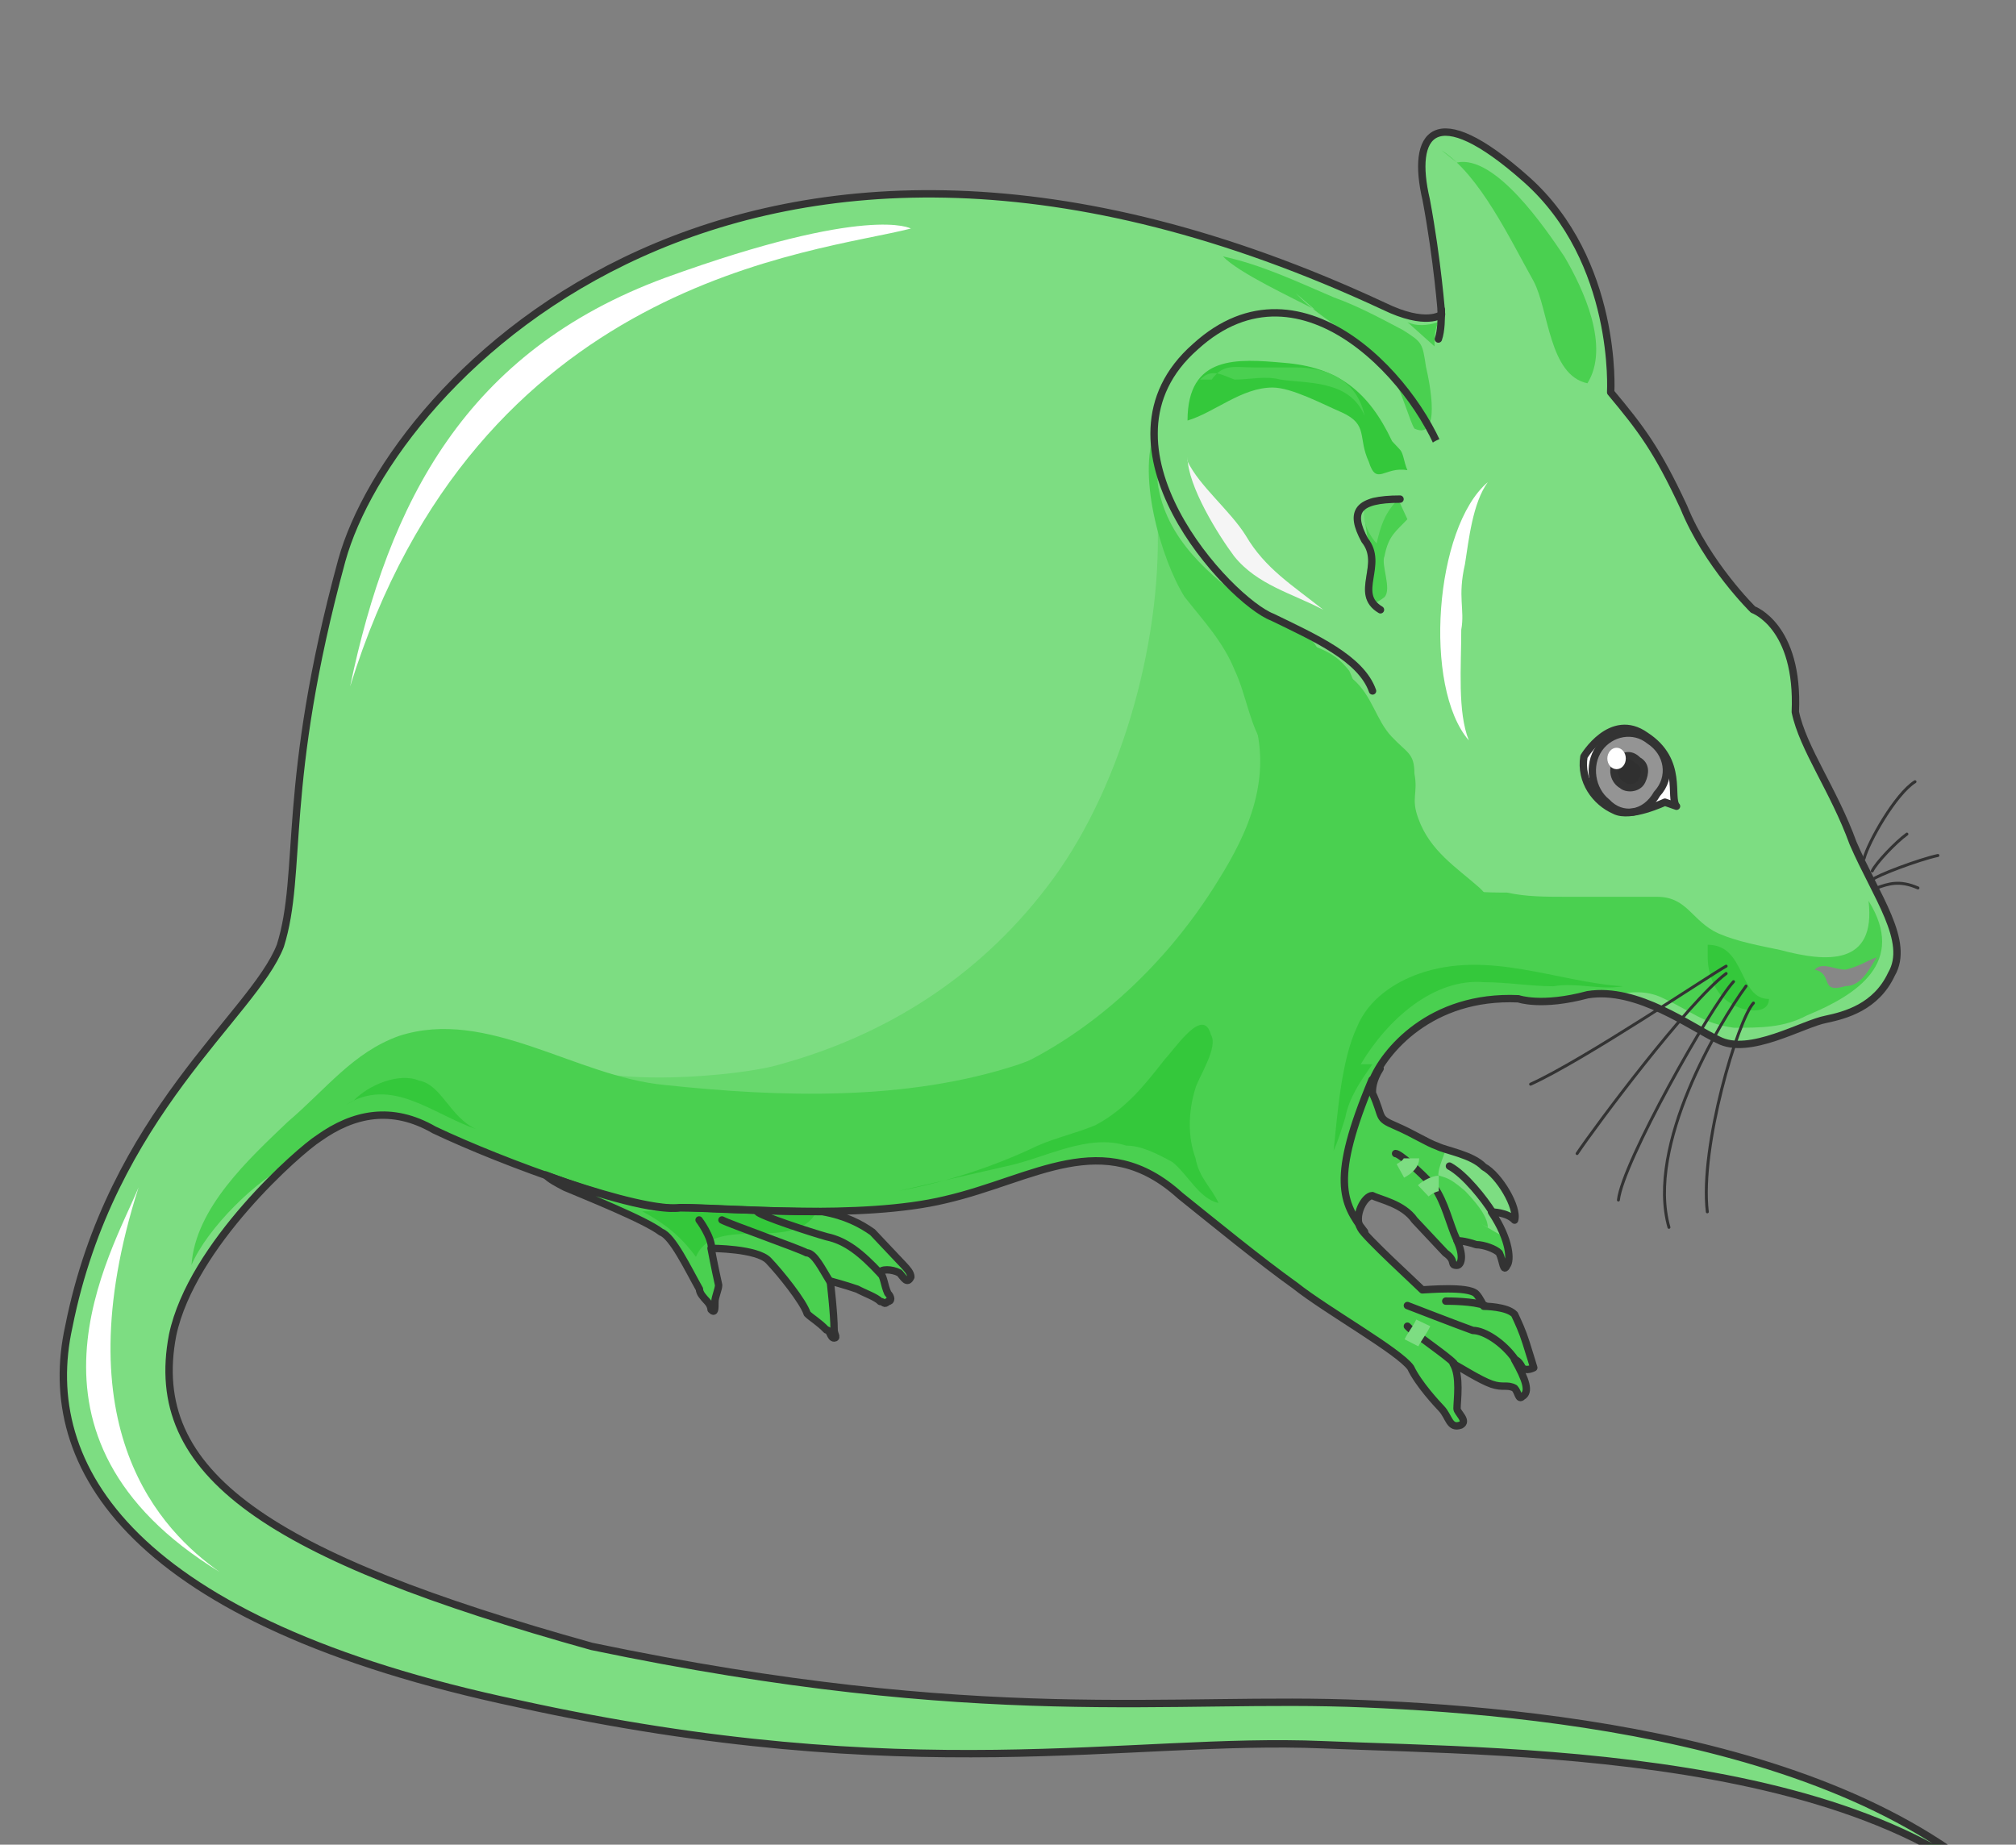 <svg xmlns="http://www.w3.org/2000/svg" version="1.0" viewBox="0 0 218.457 199.899"><rect x="0" y="0" width="218.457" height="199.899" fill="#808080" stroke="none"/><defs><clipPath clipPathUnits="userSpaceOnUse" id="a"><path d="M5.836 13.272h218.188v200.039H5.836z"/></clipPath></defs><path clip-path="url(#a)" d="M37.038 60.723c-6.656 24.425-4.158 33.76-6.656 41.755-2.919 7.535-18.33 18.189-22.927 41.295-3.337 15.09 6.676 31.98 48.75 40.855 42.495 9.334 66.26 3.558 87.088 4.437 21.247.9 65 .44 79.572 23.086-14.571-22.646-53.748-26.643-74.995-27.523-20.827-.9-41.235 2.658-83.749-6.216-34.999-9.774-48.33-18.649-45.412-33.76 2.078-9.774 13.751-19.988 15.83-21.307 3.758-2.678 7.915-3.558 12.512-.9 7.496 3.559 22.067 8.895 26.664 8.436 4.997 0 19.568 1.339 28.743-.88 9.594-2.218 17.09-7.995 25.424-.44 3.318 2.659 8.735 7.096 12.493 9.775 3.338 2.658 11.253 7.095 12.492 8.874.84 1.78 2.919 3.998 3.338 4.437.84.9.84 2.22 2.08 1.78.839-.44-.4-1.34-.4-1.78 0-.879.4-3.557-.42-4.877.82.44 2.918 1.78 4.157 2.22 1.26.439 1.679 0 2.499.439.42.44.42 1.339.839.9.84-.46.42-1.78-.84-3.998 0 0 .42 0 .84.88.42.439 1.24 0 1.24 0s-.4-1.34-.82-2.66c-.42-1.338-.84-2.218-1.26-3.117-.819-.88-3.337-.88-3.337-.88s-.4-.9-.82-1.339c-.84-.88-5.417-.44-5.836-.44-.42-.44-6.257-5.776-6.676-6.656-.82-1.339.42-3.558 1.259-3.558.84.44 3.338.88 4.577 2.659.84.9 2.499 2.658 3.338 3.558 1.26.88.42 1.339 1.26 1.339.4 0 .819-.9 0-2.678 0 0 .819 0 2.078.44.82 0 2.079.459 2.499.899.42.88.42 2.218.839 1.339.4-.46.4-2.678-1.679-5.777 0 0 1.679 0 2.499.88.42-1.34-1.66-4.877-3.338-5.777-1.24-1.319-4.158-1.779-4.997-2.218-1.24-.44-2.499-1.32-4.578-2.219-2.078-.88-1.259-.88-2.498-3.558 0-.44 0-1.319.84-2.658l-.84 1.339c1.24-3.118 6.256-9.334 15.83-8.895 0 0 2.499.9 7.496-.44 5.416-.879 11.253 3.559 14.171 4.898 3.338 1.759 9.175-1.78 11.673-2.239 2.079-.44 5.417-1.32 7.076-4.877 2.079-3.558-1.66-8.435-4.158-14.211-2.098-5.777-5.416-10.214-6.256-14.212.42-9.334-4.577-11.093-4.577-11.093s-4.997-4.897-7.516-11.113c-2.898-6.217-4.577-8.435-7.915-12.433 0 0 .84-14.211-9.154-23.086-10.014-8.894-12.513-4.897-10.834 2.219 1.24 6.656 1.66 12.432 1.66 12.432s-1.66 1.34-6.257-.9C80.371.76 42.454 41.176 37.038 60.724z" fill="#7ddd82" fill-rule="evenodd" fill-opacity="1" stroke="none"/><path d="M61.283 114.85c3.758 3.119 19.168 1.78 23.346.46 11.253-3.118 21.247-9.314 28.742-19.088 7.915-10.194 12.493-26.184 12.073-39.496.42 2.218 4.177 5.336 5.836 7.115 3.758 4.438 7.496 7.096 9.595 12.853 3.318 8.874-4.598 22.646-10.414 28.842-5.417 5.337-11.673 10.214-19.168 12.433-6.676 2.218-14.592 3.537-21.667 4.437-9.175 1.319-16.25-.9-25.005-3.118z" fill="#68d86d" fill-rule="evenodd" fill-opacity="1" stroke="none"/><path d="M59.124 127.323c.42.46 1.26.9 2.099 1.339 2.079.88 8.735 3.538 10.414 4.857 1.239.44 2.918 3.978 4.157 6.176 0 .44.42.88.84 1.34.42.44.42.879.42.879.419.44.419 0 .419-.88 0-.46.4-1.339.4-1.778-.4-1.76-.82-3.978-.82-3.978s4.997 0 6.237 1.34c1.259 1.318 3.757 4.417 4.177 5.736.42.44 1.24.88 2.079 1.759.42 0 .42.88.84.88.399 0 0-.44 0-.88 0-1.76-.42-5.297-.42-5.297s1.658.44 2.918.88c.82.44 2.078.879 2.498 1.339.42 0 .42.44.82 0 .42 0 .42-.46 0-.9-.4-.88-.4-1.759-.82-2.199 0-.44 1.24-.44 2.079 0 .42.44.84 1.32 1.24.44 0-.44-.4-.88-.82-1.32-.84-.899-2.499-2.657-3.338-3.537-1.24-.88-2.919-1.779-5.417-2.219-6.256 0-12.492-.44-15.41-.44-2.5.44-8.755-1.319-14.592-3.537z" fill="#4ad050" fill-rule="evenodd" fill-opacity="1" stroke="none"/><path d="M20.747 137.097c1.68-3.998 7.096-9.314 10.854-11.093 1.24-1.34 2.498-2.219 2.918-2.659 3.738-2.658 7.915-3.558 12.493-.9 7.495 3.559 22.086 8.875 26.683 8.436 4.997 0 19.588 1.339 28.743-.88 9.594-2.218 17.09-7.995 25.425-.44 3.337 2.659 8.754 7.096 12.512 9.755 3.338 2.658 11.253 7.095 12.512 8.874.82 1.76 2.919 3.978 3.318 4.438.84.879.84 2.198 2.1 1.758.819-.44-.42-1.319-.42-1.758 0-.9.42-3.558-.42-4.898.84.46 2.918 1.78 4.157 2.22 1.26.459 1.679 0 2.519.459.4.44.4 1.319.819.88.84-.44.42-1.78-.82-3.998 0 0 .4 0 .82.9.42.439 1.26 0 1.26 0l-.84-2.68c-.42-1.318-.84-2.218-1.24-3.097-.839-.88-3.337-.88-3.337-.88s-.42-.9-.84-1.339c-.84-.88-5.417-.44-5.836-.44-.42-.44-6.257-5.776-6.676-6.656-.82-1.339.42-3.538 1.259-3.538.84.44 3.338.88 4.577 2.659.84.88 2.519 2.658 3.338 3.538 1.26.9.42 1.339 1.26 1.339.42 0 .819-.9 0-2.658 0 0 .819 0 2.078.44.84 0 2.079.439 2.499.879.42.9.42 2.218.839 1.339.42-.44.42-1.34-.42-3.118-2.498-1.32-5.836-3.538-6.676-5.317-.82-1.32 0-2.658.42-3.998-.42 0-.82-.44-.82-.44-1.259-.439-2.518-1.318-4.597-2.218-2.078-.88-1.239-.88-2.498-3.538 0-.44 0-1.339.84-2.658l-.84 1.319c1.26-3.098 6.256-9.314 15.83-8.875 0 0 2.519.9 7.516-.44h2.918c2.079-.44 3.738-.44 5.417.44 2.918 1.34 4.157 2.659 7.495 3.118 2.918 0 5.417 0 7.915-1.339 5.417-2.218 10.834-5.756 6.676-12.412.84 7.096-4.577 6.656-9.594 5.317-2.079-.44-4.577-.88-6.656-1.78-2.918-1.319-3.338-3.977-6.676-3.977h-9.594c-2.498 0-4.577 0-6.656-.46-2.079 0-4.597 0-6.676-.88-2.498-.439-3.738-3.557-6.256-3.997-7.496-1.779-8.735 6.656-14.172 9.315-4.157 2.218-7.915 3.558-11.652 6.656-4.178 3.558-9.175 5.776-14.172 7.535-12.093 3.998-25.844 3.558-38.357 2.219-9.574-.88-19.168-8.415-28.762-5.317-4.997 1.779-7.915 5.776-12.073 9.314-4.177 3.998-10.014 9.315-10.434 15.53z" fill="#4ad050" fill-rule="evenodd" fill-opacity="1" stroke="none"/><path d="M105.416 117.489c10.834-3.538 20.388-11.953 26.644-22.167 3.318-5.317 5.816-11.073 3.738-17.729-1.66-3.538 1.259-8.875 3.737-7.975 2.499.88 4.997 2.658 7.076 3.977 2.079 1.78 2.499 4.438 4.178 6.217 1.659 1.779 2.478 1.779 2.478 3.997.42 2.219-.4 2.659.42 4.877 1.26 3.538 4.157 5.317 6.656 7.536 4.157 3.977-2.079 5.316-5.817 6.196-5.416.9-10.813 1.779-16.23 3.558-2.498.88-7.915 5.317-10.813 4.877zM157.864 17.61c4.158-.88 9.575 7.095 11.653 10.193 2.079 3.538 4.977 9.754 2.499 13.732-4.178-.88-4.178-7.975-5.837-11.073-2.498-4.438-5.816-11.513-9.994-14.192zM151.688 54.487c-5.816-2.239-3.318 2.219-3.318 5.776 0 .88-1.659 7.096 1.66 4.438.819-.88-.42-3.558 0-4.438.419-2.218 1.238-2.678 2.478-3.997z" fill="#4ad050" fill-rule="evenodd" fill-opacity="1" stroke="none"/><path d="M150.849 47.811c-2.519-5.357-5.857-8.035-11.713-8.495-5.017-.44-10.454-.9-10.454 6.256 2.938-.88 5.856-3.577 9.214-3.577 2.08 0 5.417 1.798 7.516 2.698 2.918 1.34 1.679 2.678 2.918 5.357.84 2.678 1.68.46 4.178.9-.4-.9-.4-1.8-.82-2.24z" fill="#34c83b" fill-rule="evenodd" fill-opacity="1" stroke="none"/><path d="M154.187 126.843c2.498.88 2.498.44 4.557 2.199.84.88 2.478 2.638 2.478 3.957-1.639-.88-3.298-1.319-4.957-1.319z" fill="#4ad050" fill-rule="evenodd" fill-opacity="1" stroke="none"/><path d="M181.67 87.367c-.84-.9.82-4.937-3.338-7.635-3.758-2.699-6.696 2.258-6.696 2.258-.42 2.679 1.26 4.937 3.338 5.837 1.679.88 5.437-.9 5.437-.9l1.259.44z" fill="#fff" fill-rule="evenodd" fill-opacity="1" stroke="none"/><path d="M173.275 81.11c1.26-1.778 3.758-2.238 5.437-.879 2.098 1.34 2.498 4.018.84 5.797-1.26 2.239-3.759 2.678-5.438.9-1.679-1.34-2.098-4.018-.839-5.817z" fill="#949494" fill-rule="evenodd" fill-opacity="1" stroke="none"/><path d="M175.354 82.41c.42-.44 1.279-.9 2.138 0 .84.44.84 1.34.42 2.219-.42.88-1.699.88-2.139.44-.839-.44-1.279-1.78-.42-2.659z" fill="#303030" fill-rule="evenodd" fill-opacity="1" stroke="none"/><path d="M193.363 73.595c.42 1.34.42 4.038 1.679 4.478-.42 0-.42-.44-.42-.88.42-9.414-4.657-11.213-4.657-11.213l-.44-.46c.44 1.36.86 2.699 1.7 4.038.859 1.359 1.698 2.698 2.138 4.037z" fill="#7ddd82" fill-rule="evenodd" fill-opacity="1" stroke="none"/><path d="M97.421 129.042c5.017-.9 10.434-2.679 15.03-4.897 2.08-.9 4.158-1.34 6.257-2.219 3.338-1.779 5.417-4.457 7.496-7.116 1.259-1.339 4.177-5.796 5.016-2.678.82 1.34-1.259 4.457-1.679 5.777-.819 2.678-.819 5.336 0 7.575.42 2.219 1.68 3.098 2.499 4.877-2.079-.44-3.318-3.098-4.997-4.437-1.659-.9-3.338-1.78-4.997-1.78-4.177-1.338-8.775 1.34-12.932 2.22z" fill="#34c83b" fill-rule="evenodd" fill-opacity="1" stroke="none"/><path d="M148.31 121.147c-2.119 1.759-2.119 7.055-2.119 9.694 2.12-3.078 3.798-2.199 6.317-.88-1.26-1.759-4.198-7.055-2.939-9.274z" fill="#4ad050" fill-rule="evenodd" fill-opacity="1" stroke="none"/><path d="M69.598 131.26c2.498 1.36 4.157 2.699 5.816 4.937 2.079-4.937 11.233 0 13.292-5.376-4.977 2.238-11.213-.46-15.77.44zM37.457 119.727c4.997-3.078 9.175.88 14.152 2.639-2.899-1.32-3.738-4.837-6.236-5.277-2.08-.88-5.417.44-7.076 2.199zM185.048 103.737c0 1.819.84 4.078 2.498 4.977 1.24.9 4.138 1.34 4.138-.46-3.318 0-2.479-5.876-6.636-5.876z" fill="#34c83b" fill-rule="evenodd" fill-opacity="1" stroke="none"/><path d="M196.64 105.076c2.1.44.42 2.659 3.359 1.78 1.679 0 2.518-1.78 3.358-3.119-1.26.46-1.68.9-3.358 1.34-1.26 0-2.519-.88-3.358 0z" fill="#878787" fill-rule="evenodd" fill-opacity="1" stroke="none"/><path d="M149.59 54.407c-2.919 0-1.66 3.138-.42 4.477.42-1.779.82-3.118 2.058-4.477z" fill="#68d86d" fill-rule="evenodd" fill-opacity="1" stroke="none"/><path d="M131.3 41.135c1.24-1.759 2.479-1.32 4.558-1.32h4.557c3.318 0 6.636 1.32 7.455 5.238-1.659-3.918-6.216-3.478-9.114-3.918-1.66-.44-3.318 0-4.977 0-1.24-.44-2.479-1.32-3.738 0zM152.508 34.899c.84.44 2.098.44 3.358 0-.42.88-.42 1.759-.42 2.638z" fill="#4ad050" fill-rule="evenodd" fill-opacity="1" stroke="none"/><path d="M161.222 52.248c-5.776 4.897-7.035 22.227-2.058 27.983-1.24-3.098-.82-7.995-.82-11.992.4-2.219-.42-3.538.4-7.096.42-2.658.84-6.656 2.478-8.895z" fill="#fff" fill-rule="evenodd" fill-opacity="1" stroke="none"/><path d="M128.682 49.53c0 3.138 3.378 8.515 5.057 10.753 2.518 3.119 6.296 4.018 9.654 5.797-3.358-2.678-6.296-4.457-8.395-8.035-1.679-2.699-5.037-5.377-6.316-8.055z" fill="#f5f5f5" fill-rule="evenodd" fill-opacity="1" stroke="none"/><path d="M125.444 46.092c-2.519 4.877.42 14.611 2.918 18.589 2.099 2.658 4.178 4.857 5.437 7.955 1.26 2.658 1.659 6.196 3.338 8.395 1.679-1.32 1.679-3.538 2.918-5.297.84-1.32 2.519-2.219 2.938-3.977.4-3.538-5.436-4.418-7.535-6.197-4.178-3.098-9.175-7.075-10.014-13.272z" fill="#4ad050" fill-rule="evenodd" fill-opacity="1" stroke="none"/><path d="M140.035 68.718c2.479 1.78 4.118 1.34 6.176 3.978 1.24 2.658 2.459 7.495-.82 8.815zM140.415 31.78c2.918 3.119 7.475 4.898 10.374 8.895.84.88 2.078 5.337 2.498 5.777 2.898 1.319 1.66-4.897 1.24-6.676-.4-2.658-.4-2.658-2.48-3.998-2.498-1.319-4.996-2.658-7.475-3.538-4.157-1.778-7.895-3.557-12.052-4.457 1.679 1.78 7.475 4.457 9.974 5.777z" fill="#4ad050" fill-rule="evenodd" fill-opacity="1" stroke="none"/><path d="M37.937 74.395c4.177-19.928 12.492-36.318 34.14-44.293C94.122 22.107 98.7 24.765 98.7 24.765c-10.394 2.678-47.011 5.337-60.763 49.63z" fill="#fff" fill-rule="evenodd" fill-opacity="1" stroke="none"/><path clip-path="url(#a)" d="M15.01 128.682c-2.917 7.096-15.05 27.044 8.776 41.655-6.257-4.418-17.13-15.49-8.775-41.655z" fill="#fff" fill-rule="evenodd" fill-opacity="1" stroke="none"/><path d="M147.45 115.33c2.919-4.897 7.936-9.354 13.373-8.895 2.498 0 5.016.44 7.515.44 2.518-.44 5.017.44 7.515 0-7.095-.44-14.61-4.017-22.146-1.339-2.499.9-5.417 2.678-6.676 5.797-1.68 3.557-2.099 9.354-2.519 13.351.42-.879.84-2.218 1.26-3.557.42-2.22 1.679-3.998 2.938-5.797z" fill="#34c83b" fill-rule="evenodd" fill-opacity="1" stroke="none"/><path clip-path="url(#a)" d="M37.038 60.723c-6.656 24.425-4.158 33.76-6.656 41.755-2.919 7.535-18.33 18.189-22.927 41.295-3.337 15.09 6.676 31.98 48.75 40.855 42.495 9.334 66.26 3.558 87.088 4.437 21.247.9 65 .44 79.572 23.086-14.571-22.646-53.748-26.643-74.995-27.523-20.827-.9-41.235 2.658-83.749-6.216-34.999-9.774-48.33-18.649-45.412-33.76 2.078-9.774 13.751-19.988 15.83-21.307 3.758-2.678 7.915-3.558 12.512-.9 7.496 3.559 22.067 8.895 26.664 8.436 4.997 0 19.568 1.339 28.743-.88 9.594-2.218 17.09-7.995 25.424-.44 3.318 2.659 8.735 7.096 12.493 9.775 3.338 2.658 11.253 7.095 12.492 8.874.84 1.78 2.919 3.998 3.338 4.437.84.9.84 2.22 2.08 1.78.839-.44-.4-1.34-.4-1.78 0-.879.4-3.557-.42-4.877.82.44 2.918 1.78 4.157 2.22 1.26.439 1.679 0 2.499.439.42.44.42 1.339.839.9.84-.46.42-1.78-.84-3.998 0 0 .42 0 .84.88.42.439 1.24 0 1.24 0s-.4-1.34-.82-2.66c-.42-1.338-.84-2.218-1.26-3.117-.819-.88-3.337-.88-3.337-.88s-.4-.9-.82-1.339c-.84-.88-5.417-.44-5.836-.44-.42-.44-6.257-5.776-6.676-6.656-.82-1.339.42-3.558 1.259-3.558.84.44 3.338.88 4.577 2.659.84.9 2.499 2.658 3.338 3.558 1.26.88.42 1.339 1.26 1.339.4 0 .819-.9 0-2.678 0 0 .819 0 2.078.44.82 0 2.079.459 2.499.899.42.88.42 2.218.839 1.339.4-.46.4-2.678-1.679-5.777 0 0 1.679 0 2.499.88.42-1.34-1.66-4.877-3.338-5.777-1.24-1.319-4.158-1.779-4.997-2.218-1.24-.44-2.499-1.32-4.578-2.219-2.078-.88-1.259-.88-2.498-3.558 0-.44 0-1.319.84-2.658l-.84 1.339c1.24-3.118 6.256-9.334 15.83-8.895 0 0 2.499.9 7.496-.44 5.416-.879 11.253 3.559 14.171 4.898 3.338 1.759 9.175-1.78 11.673-2.239 2.079-.44 5.417-1.32 7.076-4.877 2.079-3.558-1.66-8.435-4.158-14.211-2.098-5.777-5.416-10.214-6.256-14.212.42-9.334-4.577-11.093-4.577-11.093s-4.997-4.897-7.516-11.113c-2.898-6.217-4.577-8.435-7.915-12.433 0 0 .84-14.211-9.154-23.086-10.014-8.894-12.513-4.897-10.834 2.219 1.24 6.656 1.66 12.432 1.66 12.432s-1.66 1.34-6.257-.9C80.371.76 42.454 41.176 37.038 60.724" fill="none" stroke="#333" stroke-width=".8px" stroke-linecap="round" stroke-linejoin="round" stroke-miterlimit="4" stroke-dasharray="none" stroke-opacity="1"/><path d="M156.665 50.45c-2.498-8.435-15.45-23.546-27.143-12.873-12.113 10.654 3.757 27.544 8.354 29.302 4.598 2.24 9.615 4.458 10.854 7.996" fill="none" stroke="#333" stroke-width=".8px" stroke-linecap="round" stroke-linejoin="round" stroke-miterlimit="4" stroke-dasharray="none" stroke-opacity="1"/><path d="M151.708 54.087c-4.657 0-5.517 1.34-3.818 4.458 2.14 2.658-1.259 5.776 1.7 7.535" fill="none" stroke="#333" stroke-width=".8px" stroke-linecap="round" stroke-linejoin="round" stroke-miterlimit="4" stroke-dasharray="none" stroke-opacity="1"/><path d="M189.205 106.855c-2.918 3.998-10.873 17.29-8.355 26.144M187.846 106.376c-2.478 2.698-12.053 19.648-12.472 23.665M187.047 105.496c-4.138 3.118-14.072 16.41-16.15 19.508M209.993 92.704c-2.079.44-6.696 2.198-7.116 2.638M206.635 90.385c-1.24.9-3.338 3.118-3.758 3.998M207.514 84.709c-2.118 1.319-5.077 6.576-5.516 8.315M190.005 108.694c-1.66 1.779-5.837 15.53-4.997 22.626M187.047 104.697c-1.66.899-15.371 10.153-21.188 12.792M203.357 96.222c1.239-.44 2.458-.88 4.477 0" fill="none" stroke="#333" stroke-width=".32px" stroke-linecap="round" stroke-linejoin="round" stroke-miterlimit="4" stroke-dasharray="none" stroke-opacity="1"/><path d="M181.67 87.367c-.84-.9.82-4.937-3.338-7.635-3.758-2.699-6.696 2.258-6.696 2.258-.42 2.679 1.26 4.937 3.338 5.837 1.679.88 5.437-.9 5.437-.9l1.259.44z" fill="none" stroke="#333" stroke-width=".8px" stroke-linecap="round" stroke-linejoin="round" stroke-miterlimit="4" stroke-dasharray="none" stroke-opacity="1"/><path d="M173.275 81.11c1.26-1.778 3.758-2.238 5.437-.879 2.098 1.34 2.498 4.018.84 5.797-1.26 2.239-3.759 2.678-5.438.9-1.679-1.34-2.098-4.018-.839-5.817" fill="none" stroke="#333" stroke-width=".8px" stroke-linecap="round" stroke-linejoin="round" stroke-miterlimit="4" stroke-dasharray="none" stroke-opacity="1"/><path d="M175.354 82.41c.42-.44 1.279-.9 2.138 0 .84.44.84 1.34.42 2.219-.42.88-1.699.88-2.139.44-.839-.44-1.279-1.78-.42-2.659M95.422 138.036c-2.079-2.238-3.738-3.577-5.836-4.017-1.66-.46-7.096-2.239-7.516-2.699M89.906 138.836c-.82-1.32-1.66-3.078-2.499-3.078-.82-.46-8.335-3.098-9.174-3.558M77.113 135.318c0-1.32-1.359-3.118-1.359-3.118" fill="none" stroke="#333" stroke-width=".8px" stroke-linecap="round" stroke-linejoin="round" stroke-miterlimit="4" stroke-dasharray="none" stroke-opacity="1"/><path d="M59.124 127.323c.42.46 1.26.9 2.099 1.339 2.079.88 8.735 3.538 10.414 4.857 1.239.44 2.918 3.978 4.157 6.176 0 .44.42.88.84 1.34.42.44.42.879.42.879.419.44.419 0 .419-.88 0-.46.4-1.339.4-1.778-.4-1.76-.82-3.978-.82-3.978s4.997 0 6.237 1.34c1.259 1.318 3.757 4.417 4.177 5.736.42.44 1.24.88 2.079 1.759.42 0 .42.88.84.88.399 0 0-.44 0-.88 0-1.76-.42-5.297-.42-5.297s1.658.44 2.918.88c.82.44 2.078.879 2.498 1.339.42 0 .42.44.82 0 .42 0 .42-.46 0-.9-.4-.88-.4-1.759-.82-2.199 0-.44 1.24-.44 2.079 0 .42.44.84 1.32 1.24.44 0-.44-.4-.88-.82-1.32-.84-.899-2.499-2.657-3.338-3.537-1.24-.88-2.919-1.779-5.417-2.219-6.256 0-12.492-.44-15.41-.44-2.5.44-8.755-1.319-14.592-3.537M164.18 147.31c-1.239-1.778-3.317-3.137-4.577-3.137-1.259-.44-7.095-2.699-7.095-2.699M157.545 147.71c-.84-.879-4.198-3.098-5.037-3.997M157.864 134.359c-.82-1.78-1.239-3.998-2.478-5.777-1.66-1.779-3.738-3.578-4.158-3.578M161.702 131.32c-.84-1.339-2.938-4.037-4.637-4.957M147.87 133.48c-2.438-3.099-3.677-5.777.8-16.47M160.902 141.474c-1.259-.48-3.797-.48-4.237-.48M156.185 33.54c0 .92 0 2.298-.32 3.198" fill="none" stroke="#333" stroke-width=".8px" stroke-linecap="round" stroke-linejoin="round" stroke-miterlimit="4" stroke-dasharray="none" stroke-opacity="1"/><path d="M174.174 82.19c0-.64.46-1.16 1-1.16.56 0 1 .52 1 1.16 0 .66-.44 1.16-1 1.16-.54 0-1-.5-1-1.16z" fill="#fff" fill-rule="evenodd" fill-opacity="1" stroke="none"/><path d="M155.906 51.409c1.199-.9 2.798-1.34 2.798-3.138-1.2-.46-2.798 0-3.598.9z" fill="#7ddd82" fill-rule="evenodd" fill-opacity="1" stroke="none"/><path d="M155.906 51.409c1.199-.9 2.798-1.34 2.798-3.138-1.2-.46-2.798 0-3.598.9" fill="none" stroke="#7ddd82" stroke-width="1.679px" stroke-linecap="butt" stroke-linejoin="miter" stroke-miterlimit="8" stroke-dasharray="none" stroke-opacity="1"/><path d="M154.227 143.353c-.42.88-.84 1.3-1.28 2.159z" fill="#4ad050" fill-rule="evenodd" fill-opacity="1" stroke="none"/><path d="M154.227 143.353c-.42.88-.84 1.3-1.28 2.159" fill="none" stroke="#7ddd82" stroke-width="1.679px" stroke-linecap="butt" stroke-linejoin="miter" stroke-miterlimit="8" stroke-dasharray="none" stroke-opacity="1"/><path d="M151.748 126.883c.8-.44 1.2-.9 1.2-1.36z" fill="#4ad050" fill-rule="evenodd" fill-opacity="1" stroke="none"/><path d="M151.748 126.883c.8-.44 1.2-.9 1.2-1.36" fill="none" stroke="#7ddd82" stroke-width="1.679px" stroke-linecap="butt" stroke-linejoin="miter" stroke-miterlimit="8" stroke-dasharray="none" stroke-opacity="1"/><path d="M154.227 129.042c.42-.4 1.259-.8 1.679-.8z" fill="#4ad050" fill-rule="evenodd" fill-opacity="1" stroke="none"/><path d="M154.227 129.042c.42-.4 1.259-.8 1.679-.8" fill="none" stroke="#7ddd82" stroke-width="1.679px" stroke-linecap="butt" stroke-linejoin="miter" stroke-miterlimit="8" stroke-dasharray="none" stroke-opacity="1"/></svg>